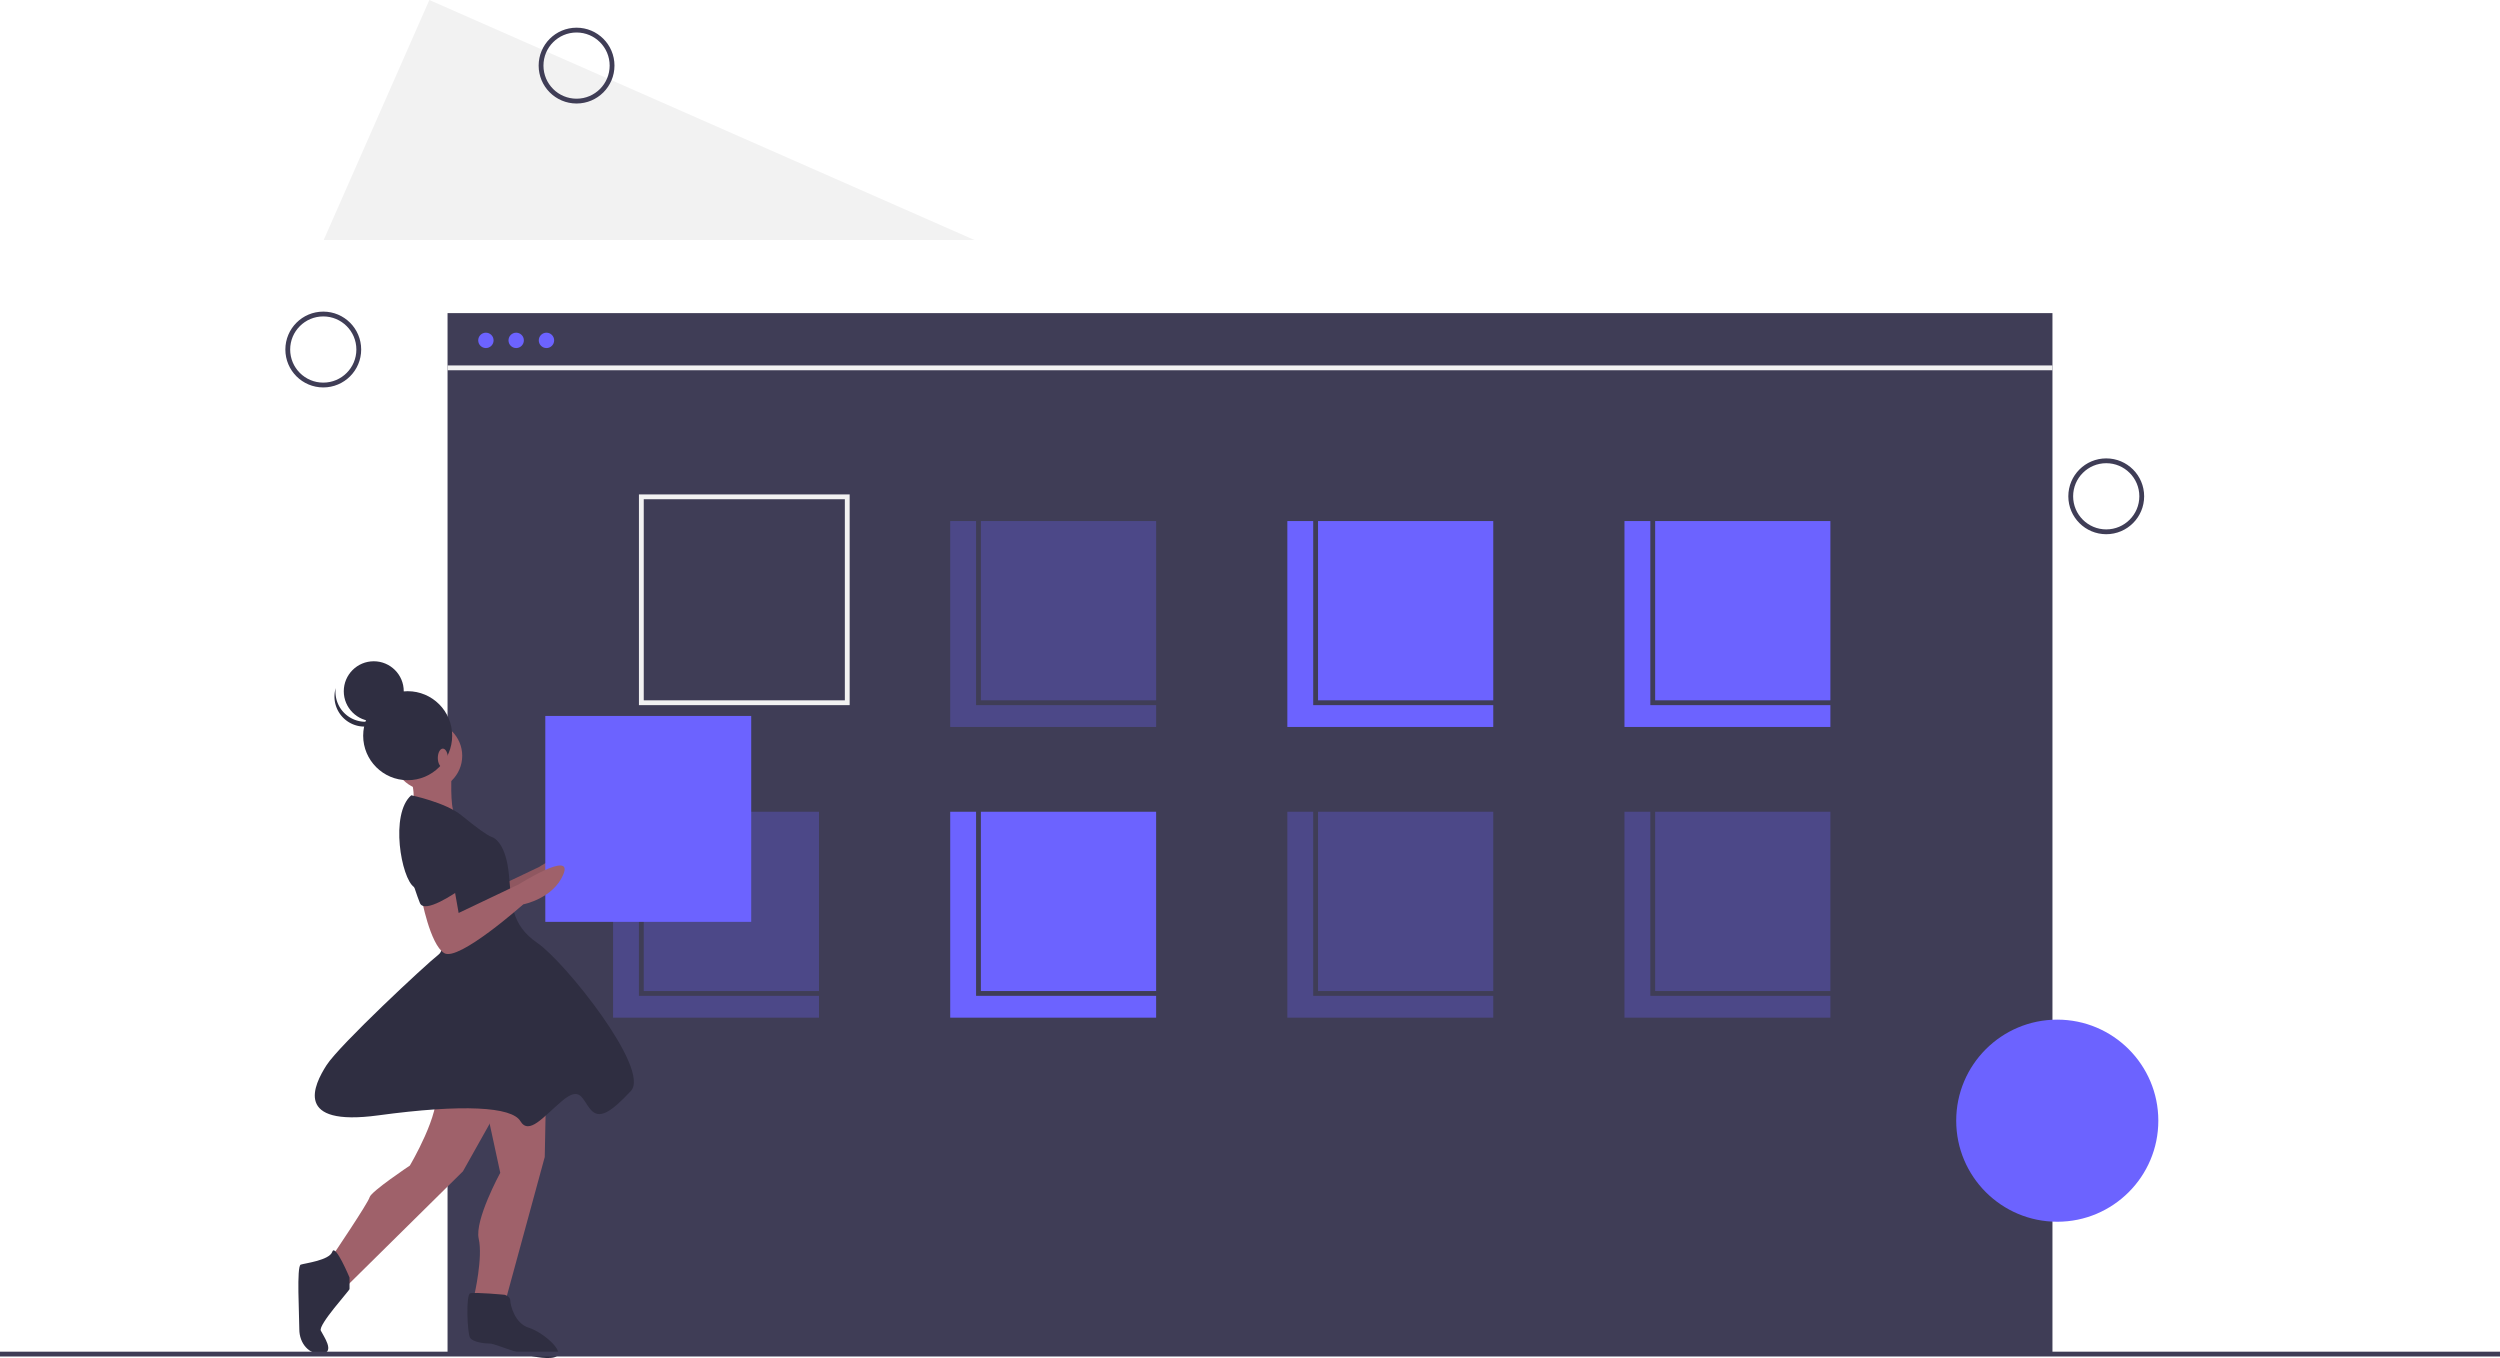<svg xmlns="http://www.w3.org/2000/svg" id="f0fe1592-aa5e-490a-ae8c-c1f7049c595f" width="1039" height="564.4" data-name="Layer 1" viewBox="0 0 1039 564.4"><title>portfolio update</title><rect width="667" height="432.625" x="186" y="130.132" fill="#3f3d56"/><circle cx="875.352" cy="206.263" r="14.756" fill="none" stroke="#3f3d56" stroke-miterlimit="10" stroke-width="2"/><circle cx="134.352" cy="145.263" r="14.756" fill="none" stroke="#3f3d56" stroke-miterlimit="10" stroke-width="2"/><rect width="85.577" height="85.577" x="394.909" y="216.548" fill="#6c63ff" opacity=".3"/><rect width="85.577" height="85.577" x="535.021" y="216.548" fill="#6c63ff"/><rect width="85.577" height="85.577" x="675.133" y="216.548" fill="#6c63ff"/><rect width="85.577" height="85.577" x="254.797" y="337.363" fill="#6c63ff" opacity=".3"/><rect width="85.577" height="85.577" x="394.909" y="337.363" fill="#6c63ff"/><rect width="85.577" height="85.577" x="535.021" y="337.363" fill="#6c63ff" opacity=".3"/><rect width="85.577" height="85.577" x="675.133" y="337.363" fill="#6c63ff" opacity=".3"/><rect width="85.577" height="85.577" x="266.543" y="206.48" fill="none" stroke="#f2f2f2" stroke-miterlimit="10" stroke-width="2"/><rect width="85.577" height="85.577" x="406.655" y="206.48" fill="none" stroke="#3f3d56" stroke-miterlimit="10" stroke-width="2"/><rect width="85.577" height="85.577" x="546.767" y="206.48" fill="none" stroke="#3f3d56" stroke-miterlimit="10" stroke-width="2"/><rect width="85.577" height="85.577" x="686.879" y="206.48" fill="none" stroke="#3f3d56" stroke-miterlimit="10" stroke-width="2"/><rect width="85.577" height="85.577" x="266.543" y="327.295" fill="none" stroke="#3f3d56" stroke-miterlimit="10" stroke-width="2"/><rect width="85.577" height="85.577" x="406.655" y="327.295" fill="none" stroke="#3f3d56" stroke-miterlimit="10" stroke-width="2"/><rect width="85.577" height="85.577" x="546.767" y="327.295" fill="none" stroke="#3f3d56" stroke-miterlimit="10" stroke-width="2"/><rect width="85.577" height="85.577" x="686.879" y="327.295" fill="none" stroke="#3f3d56" stroke-miterlimit="10" stroke-width="2"/><circle cx="201.941" cy="141.458" r="4.195" fill="#6c63ff"/><circle cx="214.526" cy="141.458" r="4.195" fill="#6c63ff"/><circle cx="227.111" cy="141.458" r="4.195" fill="#6c63ff"/><circle cx="201.941" cy="141.458" r="4.195" fill="none" stroke="#3f3d56" stroke-miterlimit="10" stroke-width="2"/><circle cx="214.526" cy="141.458" r="4.195" fill="none" stroke="#3f3d56" stroke-miterlimit="10" stroke-width="2"/><circle cx="227.111" cy="141.458" r="4.195" fill="none" stroke="#3f3d56" stroke-miterlimit="10" stroke-width="2"/><polygon fill="#f2f2f2" points="178.441 0 134.517 99.757 405 99.757 178.441 0"/><circle cx="239.619" cy="27.263" r="14.756" fill="none" stroke="#3f3d56" stroke-miterlimit="10" stroke-width="2"/><circle cx="855" cy="465.757" r="42" fill="#6c63ff"/><path fill="#9f616a" d="M277.669,529.931l1.79,10.141,25.055-11.931s22.669-14.317,18.493-4.176-16.703,12.528-16.703,12.528-26.845,23.862-32.81,20.283-9.545-23.265-9.545-23.265Z" transform="translate(-80.5 -167.8)"/><path d="M277.669,529.931l1.79,10.141,25.055-11.931s22.669-14.317,18.493-4.176-16.703,12.528-16.703,12.528-26.845,23.862-32.81,20.283-9.545-23.265-9.545-23.265Z" opacity=".1" transform="translate(-80.5 -167.8)"/><path fill="#9f616a" d="M307.496,618.221l-.597,30.424-16.107,59.059-13.124-1.79s3.579-15.51,1.79-23.265,8.948-27.441,8.948-27.441l-9.545-44.145Z" transform="translate(-80.5 -167.8)"/><path fill="#2f2e41" d="M290.196,705.913s2.386.597,2.386,2.386,1.79,9.545,7.755,11.334,17.897,11.931,8.948,12.528-22.669-5.966-25.055-5.966-7.159-.597-8.352-2.386-1.79-17.897,0-18.493S290.196,705.913,290.196,705.913Z" transform="translate(-80.5 -167.8)"/><path fill="#9f616a" d="M291.986,620.607l-19.09,34.003-47.724,47.127-6.562-11.931S233.524,667.734,234.121,665.348,250.824,652.224,250.824,652.224s13.124-22.072,10.738-31.617,29.231-11.334,29.231-11.334Z" transform="translate(-80.5 -167.8)"/><path fill="#2f2e41" d="M225.769,698.755v4.772c0,.597-13.124,14.914-11.931,17.3s5.966,8.948.597,9.545-9.545-4.176-9.545-10.141-1.193-26.248.597-26.845,11.931-1.79,13.124-5.369S225.769,698.755,225.769,698.755Z" transform="translate(-80.5 -167.8)"/><circle cx="177.781" cy="314.109" r="14.317" fill="#9f616a"/><path fill="#9f616a" d="M268.124,488.769s-.597,14.914,1.193,16.703-17.3.597-17.3.597,1.79-11.334-1.79-16.107S268.124,488.769,268.124,488.769Z" transform="translate(-80.5 -167.8)"/><rect width="85.577" height="85.577" x="307.125" y="465.348" fill="#6c63ff" transform="translate(619.328 848.473) rotate(-180)"/><path fill="#2f2e41" d="M251.421,498.314s14.317,2.983,20.879,8.352,10.738,8.352,12.528,8.948,5.965,3.579,7.159,15.51.597,20.879,11.931,28.634,47.127,52.496,38.776,61.445-13.124,11.931-16.703,7.755-4.176-10.141-11.931-3.579-13.721,14.317-17.3,8.352-23.862-7.159-59.059-2.386-26.845-12.528-21.476-20.879,41.162-41.759,46.531-45.934-4.772-24.459-10.141-28.038S242.472,506.069,251.421,498.314Z" transform="translate(-80.5 -167.8)"/><path fill="#9f616a" d="M269.317,537.09l1.79,10.141L296.162,535.3s22.669-14.317,18.493-4.176-16.703,12.528-16.703,12.528-26.845,23.862-32.81,20.283-9.545-23.265-9.545-23.265Z" transform="translate(-80.5 -167.8)"/><path fill="#2f2e41" d="M258.579,508.455s14.914,7.159,14.317,16.107S274.686,535.3,272.3,537.09s-15.51,10.738-17.3,5.965S243.069,513.824,258.579,508.455Z" transform="translate(-80.5 -167.8)"/><circle cx="155.338" cy="287.287" r="12.464" fill="#2f2e41"/><path fill="#2f2e41" d="M225.087,465.408a12.464,12.464,0,0,0,19.247-6.544,12.464,12.464,0,1,1-24.313-5.111A12.46,12.46,0,0,0,225.087,465.408Z" transform="translate(-80.5 -167.8)"/><circle cx="169.429" cy="305.757" r="18.493" fill="#2f2e41"/><ellipse cx="184.045" cy="315.004" fill="#9f616a" rx="2.088" ry="3.878"/><line x1="186" x2="853" y1="152.877" y2="152.877" fill="none" stroke="#f2f2f2" stroke-miterlimit="10" stroke-width="2"/><line x2="1039" y1="562.757" y2="562.757" fill="none" stroke="#3f3d56" stroke-miterlimit="10" stroke-width="2"/></svg>